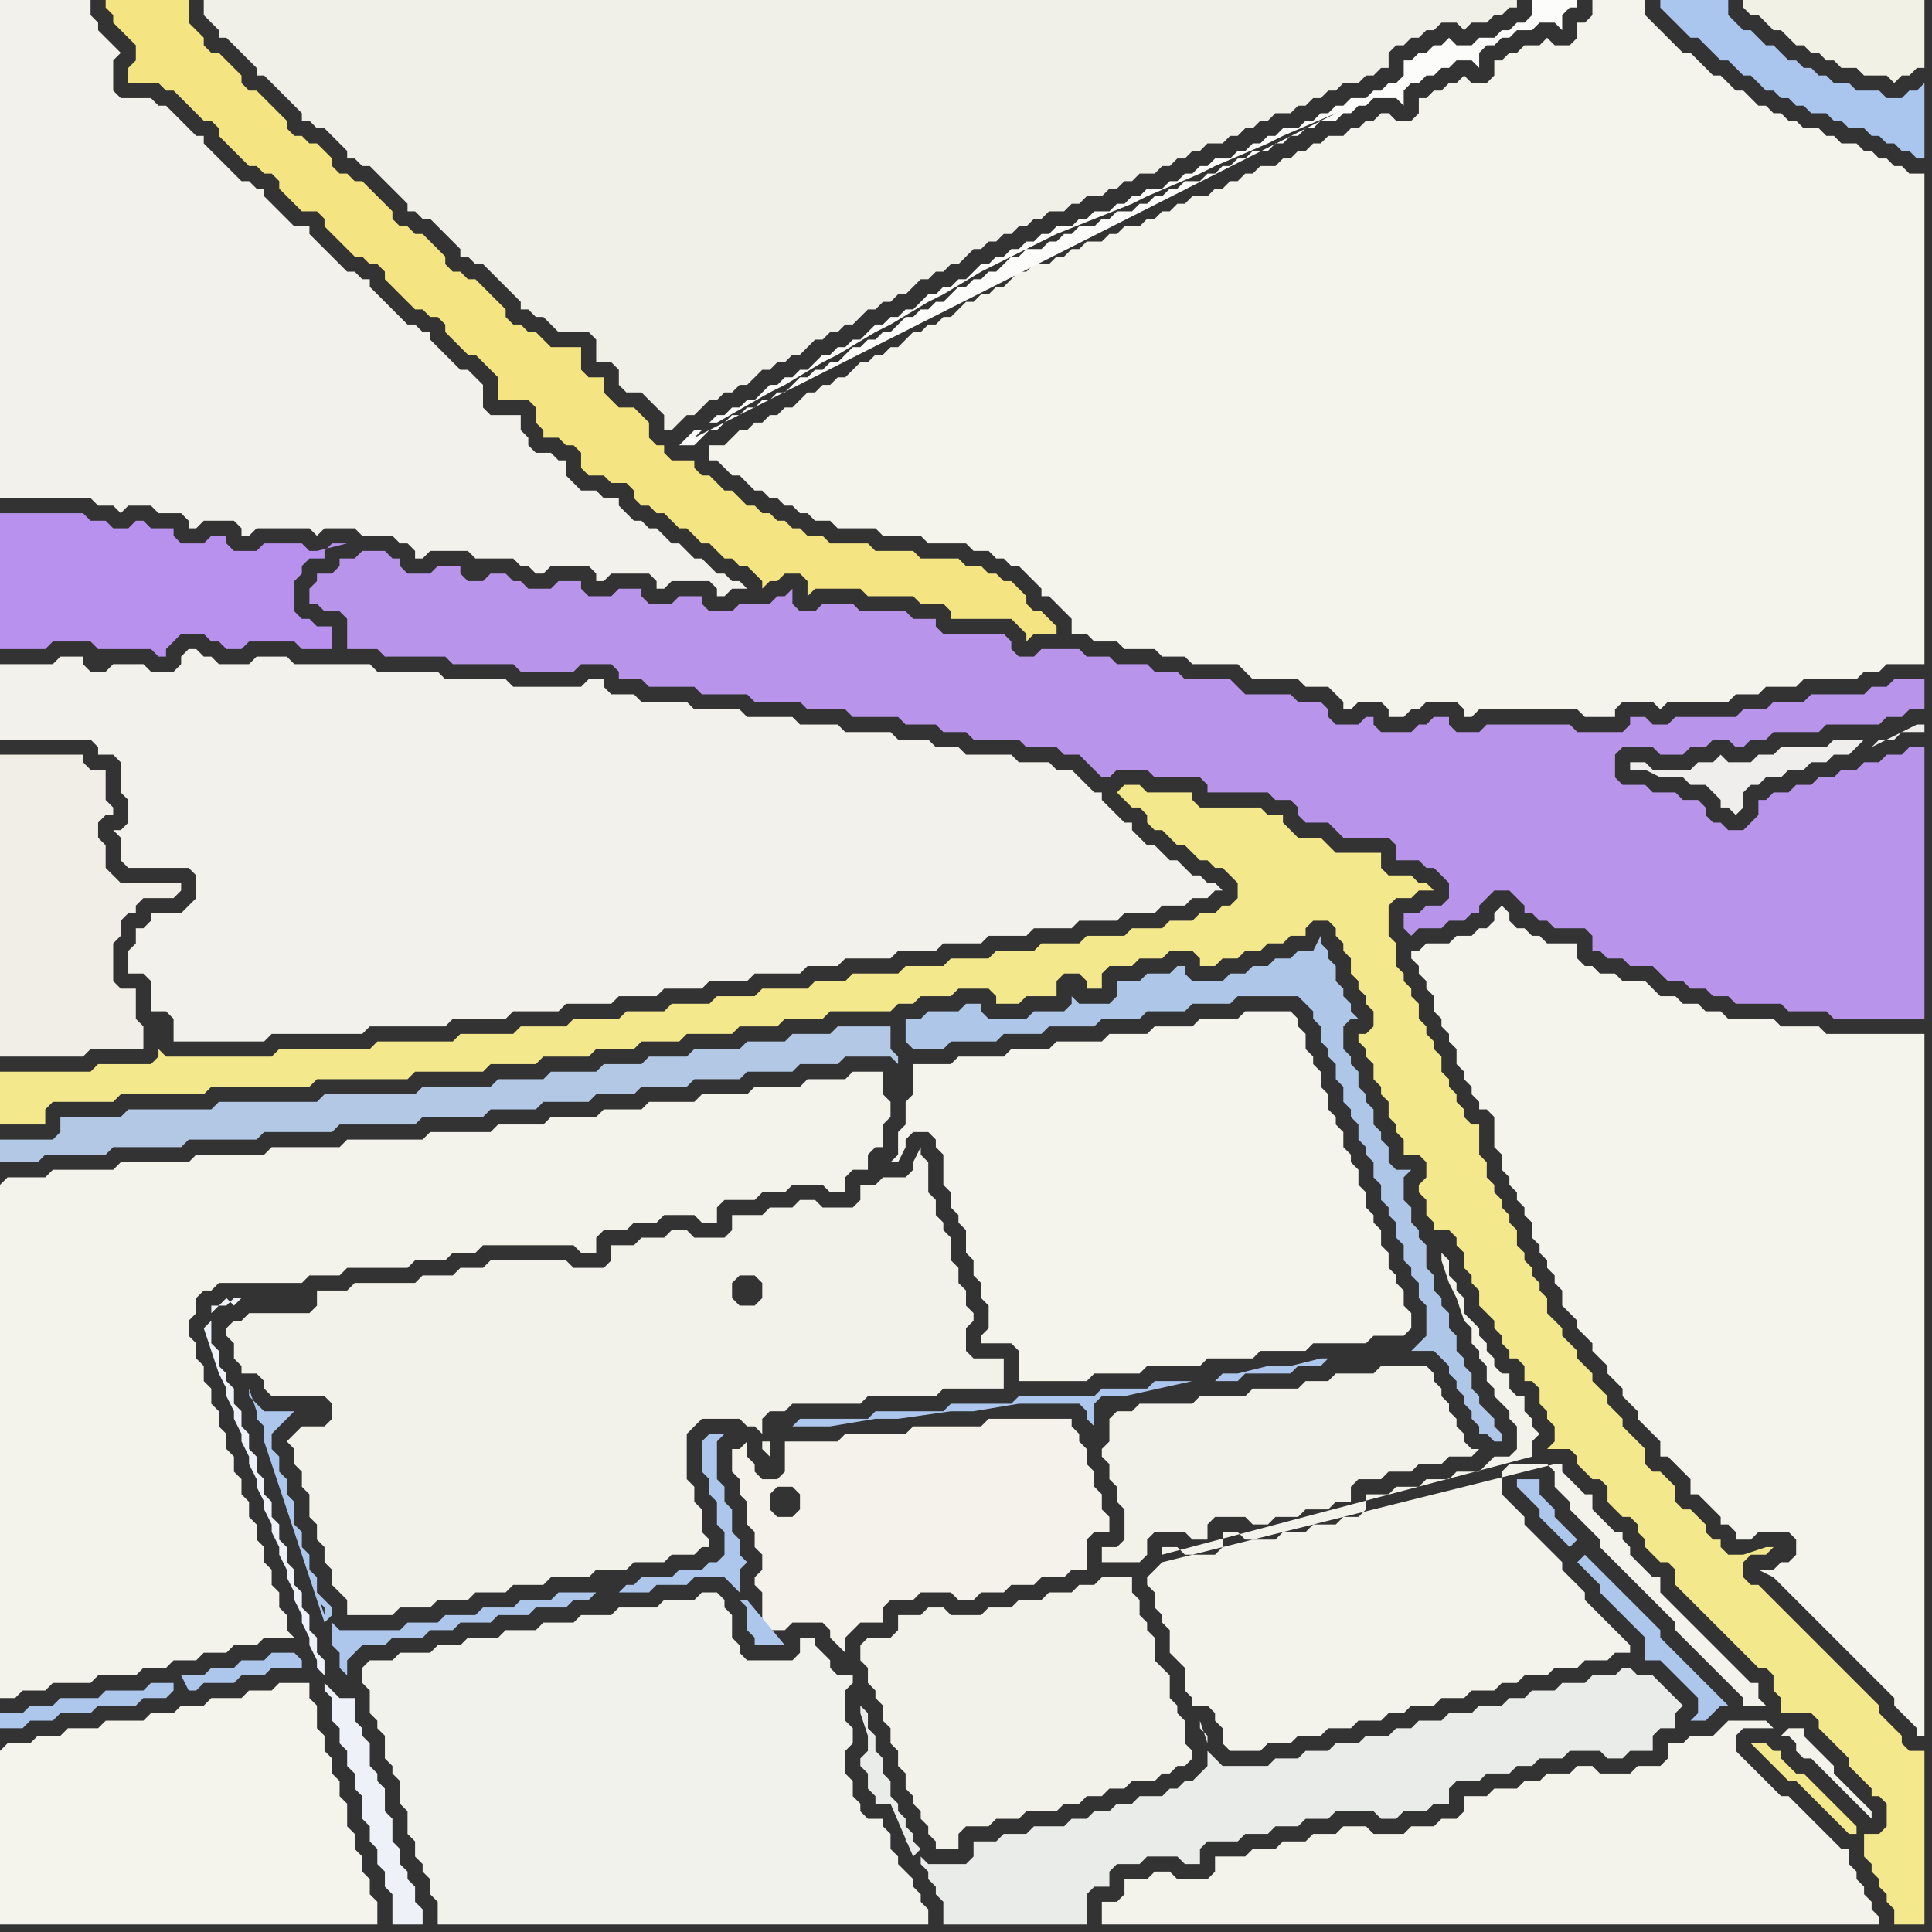 <svg width="256" height="256" xmlns="http://www.w3.org/2000/svg"><rect width="100%" height="100%" fill="#333333" stroke="none"/><script> 
var tempColor;
function hoverPath(evt){
obj = evt.target;
tempColor = obj.getAttribute("fill");
obj.setAttribute("fill","red");
//alert(tempColor);
//obj.setAttribute("stroke","red");}
function recoverPath(evt){
obj = evt.target;
obj.setAttribute("fill", tempColor);
//obj.setAttribute("stroke", tempColor);
}</script><path onmouseover="hoverPath(evt)" onmouseout="recoverPath(evt)" fill="rgb(244,243,236)" d="M  0,232l 0,23 50,0 0,-3 -1,-1 0,-2 -1,-1 0,-2 -1,-1 0,-2 -1,-1 0,-3 -1,-1 0,-2 -1,-1 0,-2 -1,-1 0,-2 -1,-1 0,-3 -1,-1 0,-2 -4,0 -1,1 -3,0 -1,1 -4,0 -1,1 -3,0 -1,1 -3,0 -1,1 -5,0 -1,1 -4,0 -1,1 -3,0 -1,1 -3,0 -1,1Z"/>
<path onmouseover="hoverPath(evt)" onmouseout="recoverPath(evt)" fill="rgb(184,149,235)" d="M  42,76l 0,1 -1,1 0,2 1,0 1,1 2,0 1,1 0,4 4,0 1,1 8,0 1,1 8,0 1,1 7,0 1,-1 4,0 1,1 0,1 3,0 1,1 6,0 1,1 6,0 1,1 6,0 1,1 5,0 1,1 6,0 1,1 4,0 1,1 3,0 1,1 6,0 1,1 4,0 1,1 2,0 1,1 1,1 1,1 1,0 1,-1 4,0 1,1 6,0 1,1 0,1 8,0 1,1 2,0 1,1 0,1 1,1 3,0 1,1 1,1 6,0 1,1 0,2 3,0 1,1 1,0 1,1 1,1 0,2 -1,1 -2,0 -1,1 -2,0 0,2 1,1 0,0 1,-1 3,0 1,-1 2,0 1,-1 1,0 0,-1 1,-1 1,-1 2,0 1,1 1,1 0,1 1,0 1,1 1,0 1,1 4,0 1,1 0,2 1,0 1,1 2,0 1,1 3,0 1,1 1,1 2,0 1,1 2,0 1,1 2,0 1,1 6,0 1,1 5,0 1,1 12,0 0,-36 -2,0 -1,1 -2,0 -1,1 -2,0 -1,1 -2,0 -1,1 -2,0 -1,1 -2,0 -1,1 -2,0 -1,1 -1,0 0,2 -1,1 -1,1 -2,0 -1,-1 -1,0 -1,-1 0,-1 -1,-1 -2,0 -1,-1 -3,0 -1,-1 -3,0 -1,-1 0,-3 1,-1 4,0 1,1 3,0 1,-1 2,0 1,-1 2,0 1,1 1,0 1,-1 2,0 1,-1 6,0 1,-1 7,0 1,-1 2,0 1,-1 2,0 0,-4 -4,0 -1,1 -2,0 -1,1 -7,0 -1,1 -4,0 -1,1 -3,0 -1,1 -8,0 -1,1 -2,0 -1,-1 -2,0 0,1 -1,1 -6,0 -1,-1 -11,0 -1,1 -3,0 -1,-1 0,-1 -2,0 -1,1 -1,0 -1,1 -4,0 -1,-1 0,-1 -1,0 -1,1 -3,0 -1,-1 0,-1 -1,-1 -3,0 -1,-1 -6,0 -1,-1 -1,-1 -6,0 -1,-1 -3,0 -1,-1 -4,0 -1,-1 -3,0 -1,-1 -5,0 -1,1 -2,0 -1,-1 0,-1 -1,-1 -8,0 -1,-1 0,-1 -3,0 -1,-1 -6,0 -1,-1 -4,0 -1,1 -2,0 -1,-1 0,-2 -1,1 -1,0 -1,1 -4,0 -1,1 -3,0 -1,-1 0,-1 -3,0 -1,1 -3,0 -1,-1 0,-1 -3,0 -1,1 -3,0 -1,-1 0,-1 -3,0 -1,1 -3,0 -1,-1 -1,0 -1,-1 -2,0 -1,1 -2,0 -1,-1 0,-1 -3,0 -1,1 -3,0 -1,-1 0,-1 -1,0 -1,-1 -3,0 -1,1 -2,0 0,1 -1,1Z"/>
<path onmouseover="hoverPath(evt)" onmouseout="recoverPath(evt)" fill="rgb(244,243,236)" d="M  96,59l -2,0 0,2 1,0 1,1 1,1 1,0 1,1 1,1 1,0 1,1 1,0 1,1 1,0 1,1 1,0 1,1 2,0 1,1 5,0 1,1 5,0 1,1 5,0 1,1 2,0 1,1 1,0 1,1 1,0 1,1 1,1 1,1 0,1 1,0 1,1 1,1 1,1 0,2 2,0 1,1 3,0 1,1 4,0 1,1 3,0 1,1 6,0 1,1 1,1 6,0 1,1 3,0 1,1 1,1 0,1 1,0 1,-1 3,0 1,1 0,1 2,0 1,-1 1,0 1,-1 4,0 1,1 0,1 1,0 1,-1 13,0 1,1 4,0 0,-1 1,-1 4,0 1,1 1,-1 8,0 1,-1 3,0 1,-1 4,0 1,-1 7,0 1,-1 2,0 1,-1 5,0 0,-65 -2,0 -1,-1 -1,0 -1,-1 -1,0 -1,-1 -1,0 -1,-1 -2,0 -1,-1 -1,0 -1,-1 -2,0 -1,-1 -1,0 -1,-1 -1,0 -1,-1 -1,0 -1,-1 -1,-1 -1,0 -1,-1 -1,-1 -1,0 -1,-1 -1,-1 -1,-1 -1,0 -1,-1 -1,-1 -3,-3 0,-2 -7,0 0,2 -1,1 -1,0 0,2 -1,1 -2,0 -1,-1 -1,1 -2,0 -1,1 -1,0 -1,1 -1,0 0,2 -1,1 -2,0 -1,-1 -1,1 -1,0 -1,1 -1,0 -1,1 -1,0 0,2 -1,1 -2,0 -1,-1 -1,0 -1,1 -1,0 -1,1 -1,0 -1,1 -2,0 -1,1 -1,0 -1,1 -1,0 -1,1 -1,0 -1,1 -2,0 -1,1 -1,0 -1,1 -1,0 -1,1 -1,0 -1,1 -2,0 -1,1 -1,0 -1,1 -1,0 -1,1 -1,0 -1,1 -2,0 -1,1 -1,0 -1,1 -2,0 -1,1 -1,0 -1,1 -1,0 -1,1 -2,0 -1,1 -1,0 -1,1 -1,1 -1,0 -1,1 -1,0 -1,1 -1,0 -1,1 -1,1 -1,0 -1,1 -1,0 -1,1 -1,0 -1,1 -1,1 -1,0 -1,1 -1,0 -1,1 -1,0 -1,1 -1,1 -1,0 -1,1 -1,0 -1,1 -1,0 -1,1 -1,1 -1,0 -1,1 -1,0 -1,1 -1,0 -1,1 -1,0 -1,1 -1,1Z"/>
<path onmouseover="hoverPath(evt)" onmouseout="recoverPath(evt)" fill="rgb(244,242,234)" d="M  105,191l -1,0 0,4 -1,1 -2,0 -1,-1 0,-1 -1,-1 0,-2 -1,1 -1,0 0,3 1,1 0,2 1,1 0,3 1,1 0,2 1,1 0,2 -1,1 0,1 1,1 0,4 1,1 2,0 1,-1 4,0 1,1 0,1 1,1 1,1 0,-2 2,-2 3,0 0,-2 1,-1 3,0 1,-1 4,0 1,1 2,0 1,-1 3,0 1,-1 3,0 1,-1 3,0 1,-1 2,0 0,-4 1,-1 2,0 0,-2 -1,-1 0,-2 -1,-1 0,-2 -1,-1 0,-2 -1,-1 0,-1 -1,-1 0,-1 -11,0 -1,1 -9,0 -1,1 -8,0 -1,1 -6,0 -2,6 2,0 1,1 0,2 -1,1 -2,0 -1,-1 0,-2 1,-1 2,-6Z"/>
<path onmouseover="hoverPath(evt)" onmouseout="recoverPath(evt)" fill="rgb(242,241,234)" d="M  147,188l 0,3 -1,1 0,1 1,1 0,2 1,1 0,2 1,1 0,4 -1,1 -2,0 0,2 5,0 1,-1 0,-2 1,-1 4,0 1,1 2,0 0,-2 1,-1 4,0 1,1 2,0 1,-1 3,0 1,-1 3,0 1,-1 2,0 0,-2 1,-1 3,0 1,-1 3,0 1,-1 3,0 1,-1 3,0 1,-1 -1,0 -1,-1 0,-1 -1,-1 0,-1 -1,-1 0,-1 -1,-1 0,-1 -1,-1 0,-1 -1,-1 -6,0 -1,1 -5,0 -1,1 -3,0 -1,1 -6,0 -1,1 -6,0 -1,1 -7,0 -1,1 -2,0 -1,1Z"/>
<path onmouseover="hoverPath(evt)" onmouseout="recoverPath(evt)" fill="rgb(244,243,236)" d="M  199,153l 0,2 1,1 0,1 1,1 0,1 1,1 0,1 1,1 0,2 1,1 0,1 1,1 0,1 1,1 0,1 1,1 0,2 1,1 1,1 0,1 1,1 1,1 0,1 1,1 1,1 0,1 1,1 1,1 0,1 1,1 1,1 0,1 1,1 1,1 1,1 0,2 1,0 1,1 1,1 1,1 0,2 1,0 1,1 1,1 1,1 0,1 1,0 1,1 0,1 2,0 1,-1 4,0 1,1 0,2 -1,1 -1,0 -1,1 -2,0 2,1 0,0 1,1 1,1 1,1 1,1 1,1 1,1 1,1 1,1 1,1 1,1 1,1 1,1 1,1 1,1 1,1 1,1 0,1 1,1 1,1 1,1 0,1 1,0 0,-93 -13,0 -1,-1 -5,0 -1,-1 -6,0 -1,-1 -2,0 -1,-1 -2,0 -1,-1 -2,0 -1,-1 -1,-1 -3,0 -1,-1 -2,0 -1,-1 -1,0 -1,-1 0,-2 -4,0 -1,-1 -1,0 -1,-1 -1,0 -1,-1 0,-1 -1,-1 -1,1 0,1 -1,1 -1,0 -1,1 -2,0 -1,1 -3,0 -1,1 -1,0 0,1 1,1 0,1 1,1 0,1 1,1 0,2 1,1 0,1 1,1 0,1 1,1 0,2 1,1 0,1 1,1 0,1 1,1 0,1 1,0 1,1 0,4 1,1Z"/>
<path onmouseover="hoverPath(evt)" onmouseout="recoverPath(evt)" fill="rgb(244,232,141)" d="M  0,145l 0,4 6,0 0,-2 1,-1 8,0 1,-1 11,0 1,-1 13,0 1,-1 12,0 1,-1 9,0 1,-1 6,0 1,-1 6,0 1,-1 5,0 1,-1 5,0 1,-1 6,0 1,-1 5,0 1,-1 5,0 1,-1 8,0 1,-1 2,0 1,-1 4,0 1,-1 4,0 1,1 0,1 3,0 1,-1 4,0 0,-2 1,-1 2,0 1,1 0,1 2,0 0,-2 1,-1 3,0 1,-1 3,0 1,-1 3,0 1,1 0,1 2,0 1,-1 2,0 1,-1 2,0 1,-1 2,0 1,-1 2,0 0,-1 1,-1 2,0 1,1 0,1 1,1 0,1 1,1 0,2 1,1 0,1 1,1 0,1 1,1 0,2 -1,1 -1,0 0,1 1,1 0,1 1,1 0,2 1,1 0,1 1,1 0,2 1,1 0,1 1,1 0,2 2,0 1,1 0,2 -1,1 0,1 1,1 0,2 1,1 0,1 2,0 1,1 0,1 1,1 0,2 1,1 0,1 1,1 0,2 1,1 1,1 0,1 1,1 0,1 1,1 0,1 1,0 1,1 0,2 1,0 1,1 0,2 1,1 0,1 1,1 0,2 -1,1 3,0 1,1 0,1 1,1 1,1 1,0 1,1 0,2 1,1 1,1 1,0 1,1 0,1 1,1 0,1 1,1 1,1 1,0 1,1 0,2 1,1 1,1 1,1 1,1 1,1 1,1 1,1 1,1 1,1 1,1 1,1 1,0 1,1 0,2 1,1 0,2 4,0 1,1 0,1 1,1 1,1 1,1 1,1 0,1 1,1 1,1 1,1 0,1 1,0 1,1 0,3 -1,1 -2,0 0,3 1,1 0,1 1,1 0,1 1,1 0,1 1,1 0,2 4,0 0,-23 -2,0 -1,-1 0,-1 -1,-1 -1,-1 -1,-1 0,-1 -1,-1 -1,-1 -1,-1 -1,-1 -1,-1 -1,-1 -1,-1 -1,-1 -1,-1 -1,-1 -1,-1 -1,-1 -1,-1 -1,-1 -1,-1 -1,-1 -1,0 -1,-1 0,-2 1,-1 2,0 1,-1 -1,0 -3,1 -2,0 -1,-1 0,-1 -1,0 -1,-1 0,-1 -1,-1 -1,-1 -1,0 -1,-1 0,-2 -1,-1 -1,-1 -1,0 -1,-1 0,-2 -1,-1 -1,-1 -1,-1 0,-1 -1,-1 -1,-1 0,-1 -1,-1 -1,-1 0,-1 -1,-1 -1,-1 0,-1 -1,-1 -1,-1 0,-1 -1,-1 -1,-1 0,-2 -1,-1 0,-1 -1,-1 0,-1 -1,-1 0,-1 -1,-1 0,-2 -1,-1 0,-1 -1,-1 0,-1 -1,-1 0,-1 -1,-1 0,-2 -1,-1 0,-4 -1,0 -1,-1 0,-1 -1,-1 0,-1 -1,-1 0,-1 -1,-1 0,-2 -1,-1 0,-1 -1,-1 0,-1 -1,-1 0,-2 -1,-1 0,-1 -1,-1 0,-1 -1,-1 0,-3 -1,-1 0,-4 1,-1 2,0 1,-1 2,0 -1,-1 -1,0 -1,-1 -3,0 -1,-1 0,-2 -6,0 -1,-1 -1,-1 -3,0 -1,-1 -1,-1 0,-1 -2,0 -1,-1 -8,0 -1,-1 0,-1 -6,0 -1,-1 -2,0 -1,1 0,0 1,1 0,0 1,1 1,0 1,1 0,1 1,1 1,0 1,1 1,1 1,0 1,1 1,1 1,0 1,1 1,0 1,1 1,1 0,2 -1,1 -1,0 -1,1 -2,0 -1,1 -3,0 -1,1 -4,0 -1,1 -5,0 -1,1 -5,0 -1,1 -5,0 -1,1 -5,0 -1,1 -5,0 -1,1 -6,0 -1,1 -4,0 -1,1 -6,0 -1,1 -5,0 -1,1 -5,0 -1,1 -5,0 -1,1 -6,0 -1,1 -6,0 -1,1 -7,0 -1,1 -10,0 -1,1 -12,0 -1,1 -14,0 -1,-1 0,1 -1,1 -7,0 -1,1 -12,0 0,3 246,98 0,-1 -1,-1 -1,-1 -1,-1 -1,-1 -1,-1 -1,-1 -1,-1 -1,0 -1,-1 -1,-1 0,-1 -1,0 -1,-1 -2,0 1,1 0,0 1,1 1,1 1,1 1,1 1,0 1,1 1,1 1,1 1,1 1,1 1,1 1,1 1,0 -246,-98Z"/>
<path onmouseover="hoverPath(evt)" onmouseout="recoverPath(evt)" fill="rgb(243,242,235)" d="M  0,157l 0,68 2,0 1,-1 3,0 1,-1 5,0 1,-1 5,0 1,-1 3,0 1,-1 3,0 1,-1 3,0 1,-1 3,0 1,-1 4,0 -1,-1 0,-2 -1,-1 0,-2 -1,-1 0,-2 -1,-1 0,-2 -1,-1 0,-2 -1,-1 0,-2 -1,-1 0,-2 -1,-1 0,-2 -1,-1 0,-2 -1,-1 0,-2 -1,-1 0,-2 -1,-1 0,-2 -1,-1 0,-2 -1,-1 0,-2 1,-1 0,-2 1,-1 1,0 1,-1 11,0 1,-1 4,0 1,-1 8,0 1,-1 4,0 1,-1 3,0 1,-1 12,0 1,1 2,0 0,-2 1,-1 3,0 1,-1 3,0 1,-1 4,0 1,1 2,0 0,-2 1,-1 4,0 1,-1 3,0 1,-1 4,0 1,1 2,0 0,-2 1,-1 2,0 0,-2 1,-1 1,0 0,-3 1,-1 0,-2 -1,-1 0,-3 -4,0 -1,1 -5,0 -1,1 -6,0 -1,1 -6,0 -1,1 -6,0 -1,1 -5,0 -1,1 -6,0 -1,1 -6,0 -1,1 -8,0 -1,1 -10,0 -1,1 -9,0 -1,1 -9,0 -1,1 -9,0 -1,1 -8,0 -1,1 -5,0 -1,1Z"/>
<path onmouseover="hoverPath(evt)" onmouseout="recoverPath(evt)" fill="rgb(242,242,236)" d="M  48,221l 0,2 1,1 0,3 1,1 0,1 1,1 0,3 1,1 0,1 1,1 0,3 1,1 0,3 1,1 0,2 1,1 0,1 1,1 0,2 1,1 0,3 65,0 0,-2 -1,-1 0,-1 -1,-1 0,-1 -1,-1 -1,-1 0,-1 -1,-1 0,-2 -1,-1 0,-1 -2,0 -1,-1 0,-1 -1,-1 0,-2 -1,-1 0,-3 1,-1 0,-2 -1,-1 0,-4 1,-1 0,-1 -2,0 -1,-1 0,-1 -1,-1 -1,-1 0,-1 -2,0 0,2 -1,1 -6,0 -1,-1 0,-1 -1,-1 0,-3 -1,-1 0,-1 -1,-1 -2,0 -1,1 -4,0 -1,1 -5,0 -1,1 -4,0 -1,1 -4,0 -1,1 -4,0 -1,1 -4,0 -1,1 -3,0 -1,1 -4,0 -1,1 -3,0 -1,1Z"/>
<path onmouseover="hoverPath(evt)" onmouseout="recoverPath(evt)" fill="rgb(174,199,232)" d="M  120,137l 0,1 1,1 4,0 1,-1 6,0 1,-1 5,0 1,-1 6,0 1,-1 5,0 1,-1 5,0 1,-1 5,0 1,-1 8,0 1,1 1,1 0,1 1,1 0,2 1,1 0,1 1,1 0,2 1,1 0,2 1,1 0,1 1,1 0,2 1,1 0,1 1,1 0,2 1,1 0,2 1,1 0,1 1,1 0,2 1,1 0,2 1,1 0,1 1,1 0,2 1,1 0,4 -1,1 -1,1 3,0 1,1 1,1 0,1 1,1 0,1 1,1 0,1 1,1 0,1 1,1 0,1 1,0 1,1 1,0 0,-1 -1,-1 0,-1 -1,-1 -1,-1 0,-1 -1,-1 0,-2 -1,-1 0,-1 -1,-1 0,-2 -1,-1 0,-2 -1,-1 0,-1 -1,-1 0,-2 -1,-1 0,-3 -1,-1 0,-1 -1,-1 0,-2 -1,-1 0,-3 1,-1 -2,0 -1,-1 0,-2 -1,-1 0,-1 -1,-1 0,-2 -1,-1 0,-1 -1,-1 0,-2 -1,-1 0,-1 -1,-1 0,-3 1,-1 1,0 -1,-1 0,-1 -1,-1 0,-1 -1,-1 0,-2 -1,-1 0,-1 -1,-1 0,-1 -1,2 -2,0 -1,1 -2,0 -1,1 -2,0 -1,1 -2,0 -1,1 -4,0 -1,-1 0,-1 -1,0 -1,1 -3,0 -1,1 -3,0 0,2 -1,1 -4,0 -1,-1 0,1 -1,1 -4,0 -1,1 -5,0 -1,-1 0,-1 -2,0 -1,1 -4,0 -1,1 -2,0Z"/>
<path onmouseover="hoverPath(evt)" onmouseout="recoverPath(evt)" fill="rgb(243,242,235)" d="M  154,207l 0,0 -1,1 -1,1 0,1 1,1 0,2 1,1 0,1 1,1 0,3 1,1 1,1 0,3 1,1 0,1 2,0 1,1 0,1 1,1 0,2 1,1 4,0 1,-1 3,0 1,-1 3,0 1,-1 3,0 1,-1 3,0 1,-1 2,0 1,-1 3,0 1,-1 3,0 1,-1 3,0 1,-1 2,0 1,-1 3,0 1,-1 3,0 1,-1 3,0 1,-1 2,0 0,-1 -1,-1 0,0 -1,-1 -1,-1 -1,-1 -1,-1 -1,-1 0,-1 -1,-1 -1,-1 -1,-1 0,-1 -1,-1 -3,-3 -1,-1 0,-1 -1,-1 -1,-1 -1,-1 0,-3 1,-1 5,0 1,1 0,2 1,1 1,1 0,1 1,1 1,1 1,1 1,1 0,1 1,1 1,1 1,1 1,1 1,1 1,1 1,1 1,1 1,1 1,1 0,1 1,1 1,1 1,1 1,1 1,1 1,1 1,1 1,1 1,1 0,1 3,0 -1,-1 0,-2 -1,0 -1,-1 -1,-1 -1,-1 -1,-1 -1,-1 -1,-1 -1,-1 -1,-1 -1,-1 -1,-1 -1,-1 -1,-1 0,-2 -1,0 -1,-1 -1,-1 -1,-1 0,-1 -1,-1 0,-1 -1,0 -1,-1 -1,-1 -1,-1 0,-2 -1,0 -1,-1 -1,-1 -1,-1 0,-1 -1,0 -52,13 49,-14 0,-2 1,-1 -1,-1 0,-1 -1,-1 0,-2 -1,0 -1,-1 0,-2 -1,0 -1,-1 0,-1 -1,-1 0,-1 -1,-1 0,-1 -1,-1 -1,-1 0,-2 -1,-1 0,-1 -1,-1 0,-2 -1,-1 0,1 1,3 1,2 1,3 1,1 0,2 1,1 0,1 1,1 0,2 1,1 0,1 1,1 1,1 0,1 1,1 0,3 -1,1 -2,0 -1,1 -1,1 -3,0 -1,1 -3,0 -1,1 -3,0 -1,1 -3,0 0,2 -1,1 -2,0 -1,1 -3,0 -1,1 -3,0 -1,1 -4,0 -1,-1 -2,0 0,2 -1,1 -4,0 -1,-1 -2,0 0,1 49,-13 -49,14Z"/>
<path onmouseover="hoverPath(evt)" onmouseout="recoverPath(evt)" fill="rgb(171,198,238)" d="M  221,0l -1,0 0,1 1,1 0,0 1,1 1,1 1,1 1,0 1,1 1,1 1,1 1,0 1,1 1,1 1,0 1,1 1,1 1,0 1,1 1,0 1,1 1,0 1,1 2,0 1,1 1,0 1,1 2,0 1,1 1,0 1,1 1,0 1,1 1,0 1,1 1,0 0,-10 -1,1 -1,0 -1,1 -2,0 -1,-1 -3,0 -1,-1 -2,0 -1,-1 -1,0 -1,-1 -1,0 -1,-1 -1,0 -1,-1 -1,-1 -1,0 -1,-1 -1,-1 -1,0 -1,-1 -1,-1 0,-2Z"/>
<path onmouseover="hoverPath(evt)" onmouseout="recoverPath(evt)" fill="rgb(242,241,230)" d="M  236,0l -5,0 0,1 1,1 1,0 1,1 1,1 1,0 1,1 1,1 1,0 1,1 1,0 1,1 1,0 1,1 2,0 1,1 3,0 1,1 1,-1 1,0 1,-1 1,0 0,-9Z"/>
<path onmouseover="hoverPath(evt)" onmouseout="recoverPath(evt)" fill="rgb(184,144,237)" d="M  0,70l 0,16 6,0 1,-1 5,0 1,1 7,0 1,1 1,0 0,-1 1,-1 1,-1 3,0 1,1 1,0 1,1 2,0 1,-1 6,0 1,1 4,0 0,-3 -2,0 -1,-1 -1,0 -1,-1 0,-4 1,-1 0,-1 1,-1 2,0 0,-1 1,-1 2,0 -4,1 -1,0 -1,-1 -5,0 -1,1 -3,0 -1,-1 0,-1 -2,0 -1,1 -3,0 -1,-1 0,-1 -3,0 -1,-1 -1,0 -1,1 -2,0 -1,-1 -2,0 -1,-1 -11,0Z"/>
<path onmouseover="hoverPath(evt)" onmouseout="recoverPath(evt)" fill="rgb(243,241,235)" d="M  22,121l -2,0 0,1 -1,1 -1,0 0,2 -1,1 0,3 2,0 1,1 0,4 2,0 1,1 0,3 12,0 1,-1 12,0 1,-1 10,0 1,-1 7,0 1,-1 6,0 1,-1 6,0 1,-1 5,0 1,-1 5,0 1,-1 5,0 1,-1 6,0 1,-1 4,0 1,-1 6,0 1,-1 5,0 1,-1 5,0 1,-1 5,0 1,-1 5,0 1,-1 5,0 1,-1 4,0 1,-1 3,0 1,-1 2,0 1,-1 1,0 -1,-1 -1,0 -1,-1 -1,0 -1,-1 -1,-1 -1,0 -1,-1 -1,-1 -1,0 -1,-1 -1,-1 0,-1 -1,0 -1,-1 -1,-1 -1,-1 0,-1 -1,0 -1,-1 -1,-1 -1,-1 -2,0 -1,-1 -4,0 -1,-1 -6,0 -1,-1 -3,0 -1,-1 -4,0 -1,-1 -6,0 -1,-1 -5,0 -1,-1 -6,0 -1,-1 -6,0 -1,-1 -6,0 -1,-1 -3,0 -1,-1 0,-1 -2,0 -1,1 -9,0 -1,-1 -8,0 -1,-1 -8,0 -1,-1 -10,0 -1,-1 -4,0 -1,1 -4,0 -1,-1 -1,0 -1,-1 -1,0 -1,1 0,1 -1,1 -3,0 -1,-1 -4,0 -1,1 -2,0 -1,-1 0,-1 -3,0 -1,1 -7,0 0,10 12,0 1,1 0,1 2,0 1,1 0,4 1,1 0,3 -1,1 -1,0 1,1 0,3 1,1 8,0 1,1 0,3 -1,1 -1,1Z"/>
<path onmouseover="hoverPath(evt)" onmouseout="recoverPath(evt)" fill="rgb(252,252,251)" d="M  92,58l 0,0 1,-1 -1,0 -1,1 -1,1 2,0 2,-2 1,0 1,-1 0,0 1,-1 1,0 1,-1 1,0 1,-1 1,0 1,-1 1,0 1,-1 1,-1 1,0 1,-1 1,0 1,-1 1,0 1,-1 1,-1 1,0 1,-1 1,0 1,-1 1,0 1,-1 1,-1 1,0 1,-1 1,0 1,-1 1,0 1,-1 1,-1 1,0 1,-1 1,0 1,-1 1,0 1,-1 1,-1 1,0 1,-1 2,0 1,-1 1,0 1,-1 1,0 1,-1 2,0 1,-1 1,0 1,-1 2,0 1,-1 1,0 1,-1 1,0 1,-1 1,0 1,-1 2,0 1,-1 1,0 1,-1 1,0 1,-1 1,0 1,-1 2,0 1,-1 1,0 1,-1 1,0 1,-1 1,0 1,-1 2,0 1,-1 1,0 1,-1 1,0 1,-1 3,0 1,1 0,-2 1,-1 1,0 1,-1 1,0 1,-1 1,0 1,-1 2,0 1,1 0,-2 1,-1 1,0 1,-1 1,0 1,-1 2,0 1,-1 2,0 1,1 0,-2 1,-1 1,0 0,-1 -6,0 0,2 -1,1 -1,0 -1,1 -1,0 -1,1 -2,0 -1,1 -2,0 -1,-1 -1,1 -1,0 -1,1 -1,0 -1,1 -1,0 0,2 -1,1 -1,0 -1,1 -1,0 -1,1 -2,0 -1,1 -1,0 -1,1 -1,0 -1,1 -1,0 -1,1 -2,0 -1,1 -1,0 -1,1 -1,0 -1,1 -1,0 -1,1 -2,0 -1,1 -1,0 -1,1 -1,0 -1,1 -1,0 -1,1 -2,0 -1,1 -1,0 -1,1 -1,0 -1,1 -2,0 -1,1 -1,0 -1,1 -2,0 -1,1 -1,0 -1,1 -1,0 -1,1 -1,0 -1,1 -1,0 -1,1 -1,0 -1,1 -1,1 -1,0 -1,1 -1,0 -1,1 -1,0 -1,1 -1,1 -1,0 -1,1 -1,0 -1,1 -1,0 -1,1 -1,1 -1,0 -1,1 -1,0 -1,1 -1,0 -1,1 -1,1 -1,0 -1,1 -1,0 -1,1 -1,0 -1,1 -1,1 -1,0 -1,1 -1,0 -1,1 -1,0 -1,1 1,0 7,-4 2,-1 5,-3 2,-1 5,-3 2,-1 5,-3 2,-1 5,-3 2,-1 6,-3 2,-1 5,-2 5,-2 2,-1 7,-3 2,-1 7,-3 2,-1 7,-3 2,-1 -87,44Z"/>
<path onmouseover="hoverPath(evt)" onmouseout="recoverPath(evt)" fill="rgb(241,240,232)" d="M  96,52l 1,0 1,-1 1,0 1,-1 1,-1 1,0 1,-1 1,0 1,-1 1,0 1,-1 1,-1 1,0 1,-1 1,0 1,-1 1,0 1,-1 1,-1 1,0 1,-1 1,0 1,-1 1,0 1,-1 1,-1 1,0 1,-1 1,0 1,-1 1,0 1,-1 1,-1 1,0 1,-1 1,0 1,-1 1,0 1,-1 1,0 1,-1 1,0 1,-1 2,0 1,-1 1,0 1,-1 2,0 1,-1 1,0 1,-1 1,0 1,-1 2,0 1,-1 1,0 1,-1 1,0 1,-1 1,0 1,-1 2,0 1,-1 1,0 1,-1 1,0 1,-1 1,0 1,-1 2,0 1,-1 1,0 1,-1 1,0 1,-1 1,0 1,-1 2,0 1,-1 1,0 1,-1 1,0 0,-2 1,-1 1,0 1,-1 1,0 1,-1 1,0 1,-1 2,0 1,1 1,-1 2,0 1,-1 1,0 1,-1 1,0 0,-1 -174,0 0,2 1,1 0,0 1,1 0,1 1,0 1,1 1,1 1,1 1,1 0,1 1,0 1,1 1,1 1,1 1,1 1,1 0,1 1,0 1,1 1,0 1,1 1,1 1,1 0,1 1,0 1,1 1,0 1,1 1,1 1,1 1,1 1,1 0,1 1,0 1,1 1,0 1,1 1,1 1,1 1,1 0,1 1,0 1,1 1,0 1,1 1,1 1,1 1,1 1,1 0,1 1,0 1,1 1,0 1,1 1,1 4,0 1,1 0,3 2,0 1,1 0,2 1,1 2,0 1,1 1,1 1,1 0,2 1,0 1,-1 0,0 1,-1 1,0 1,-1 1,-1 1,0 1,-1Z"/>
<path onmouseover="hoverPath(evt)" onmouseout="recoverPath(evt)" fill="rgb(244,243,236)" d="M  122,141l -1,0 0,4 -1,1 0,3 -1,1 0,3 -1,1 1,0 1,-2 0,-1 1,-1 2,0 1,1 0,1 1,1 0,4 1,1 0,2 1,1 0,1 1,1 0,3 1,1 0,2 1,1 0,2 1,1 0,3 -1,1 0,1 4,0 1,1 0,4 9,0 1,-1 6,0 1,-1 7,0 1,-1 6,0 1,-1 6,0 1,-1 7,0 1,-1 4,0 1,-1 0,-2 -1,-1 0,-2 -1,-1 0,-1 -1,-1 0,-2 -1,-1 0,-2 -1,-1 0,-1 -1,-1 0,-2 -1,-1 0,-2 -1,-1 0,-1 -1,-1 0,-2 -1,-1 0,-1 -1,-1 0,-2 -1,-1 0,-2 -1,-1 0,-1 -1,-1 0,-2 -1,-1 0,-1 -1,-1 -6,0 -1,1 -5,0 -1,1 -5,0 -1,1 -5,0 -1,1 -6,0 -1,1 -5,0 -1,1 -6,0 -1,1Z"/>
<path onmouseover="hoverPath(evt)" onmouseout="recoverPath(evt)" fill="rgb(244,243,235)" d="M  146,254l 0,1 103,0 0,-1 -1,-1 0,-1 -1,-1 0,-1 -1,-1 0,-1 -1,-1 0,-2 -1,0 -1,-1 -1,-1 -1,-1 -1,-1 -1,-1 -1,-1 -1,-1 -1,0 -1,-1 -1,-1 -1,-1 -1,-1 -1,-1 -1,-1 0,-2 1,-1 4,0 -1,-1 -5,0 -1,1 0,0 -1,1 -3,0 -1,1 -2,0 0,2 -1,1 -3,0 -1,1 -4,0 -1,-1 -2,0 -1,1 -3,0 -1,1 -2,0 -1,1 -3,0 -1,1 -3,0 0,2 -1,1 -2,0 -1,1 -3,0 -1,1 -4,0 -1,-1 -3,0 -1,1 -3,0 -1,1 -3,0 -1,1 -3,0 -1,1 -4,0 0,2 -1,1 -4,0 -1,-1 -2,0 -1,1 -3,0 0,2 -1,1 -2,0 0,2 90,-24 1,0 1,1 0,1 1,1 1,0 1,1 1,1 1,1 1,1 1,1 1,1 1,1 1,1 0,-1 -2,-2 -1,-1 -1,-1 -1,-1 0,-1 -1,-1 0,0 -1,-1 -1,-1 -1,-1 0,-1 -2,0 -1,1 -90,24Z"/>
<path onmouseover="hoverPath(evt)" onmouseout="recoverPath(evt)" fill="rgb(239,238,236)" d="M  247,98l -4,0 -1,1 -6,0 -1,1 -2,0 -1,1 -3,0 -1,-1 -1,1 -2,0 -1,1 -5,0 -1,-1 -2,0 0,1 2,0 2,1 3,0 1,1 2,0 1,1 1,1 0,1 1,0 1,1 1,-1 0,-2 1,-1 1,0 1,-1 2,0 1,-1 2,0 1,-1 2,0 1,-1 2,0 1,-1 1,-1 1,1 1,-1 2,0 1,-1 3,0 0,-1 -1,0 -6,3 -1,-1Z"/>
<path onmouseover="hoverPath(evt)" onmouseout="recoverPath(evt)" fill="rgb(243,241,235)" d="M  0,19l 0,47 12,0 1,1 2,0 1,1 1,-1 3,0 1,1 3,0 1,1 0,1 1,0 1,-1 4,0 1,1 0,1 1,0 1,-1 7,0 1,1 1,-1 4,0 1,1 4,0 1,1 1,0 1,1 0,1 1,0 1,-1 5,0 1,1 5,0 1,1 1,0 1,1 1,0 1,-1 5,0 1,1 0,1 1,0 1,-1 5,0 1,1 0,1 1,0 1,-1 5,0 1,1 0,1 1,0 1,-1 2,0 -1,-1 -1,0 -1,-1 -1,0 -1,-1 -1,-1 -1,0 -1,-1 -1,-1 -1,0 -1,-1 -1,-1 -1,0 -1,-1 -1,0 -1,-1 -1,-1 0,-1 -2,0 -1,-1 -2,0 -1,-1 -1,-1 0,-2 -1,0 -1,-1 -2,0 -1,-1 0,-1 -1,-1 0,-2 -4,0 -1,-1 0,-3 -1,-1 -1,-1 -1,0 -1,-1 -1,-1 -1,-1 -1,-1 0,-1 -1,0 -1,-1 -1,0 -1,-1 -1,-1 -1,-1 -1,-1 -1,-1 0,-1 -1,0 -1,-1 -1,0 -1,-1 -1,-1 -1,-1 -1,-1 -1,-1 0,-1 -2,0 -1,-1 -1,-1 -1,-1 -1,-1 0,-1 -1,0 -1,-1 -1,0 -1,-1 -1,-1 -1,-1 -1,-1 -1,-1 0,-1 -1,0 -1,-1 -1,-1 -1,-1 -1,-1 -1,0 -1,-1 -4,0 -1,-1 0,-4 1,-1 -1,-1 0,0 -1,-1 -1,-1 0,-1 -1,-1 0,-2 -12,0Z"/>
<path onmouseover="hoverPath(evt)" onmouseout="recoverPath(evt)" fill="rgb(178,200,228)" d="M  1,151l -1,0 0,3 5,0 1,-1 8,0 1,-1 9,0 1,-1 9,0 1,-1 9,0 1,-1 10,0 1,-1 8,0 1,-1 6,0 1,-1 6,0 1,-1 5,0 1,-1 6,0 1,-1 6,0 1,-1 6,0 1,-1 5,0 1,-1 6,0 1,1 0,-1 -1,-1 0,-3 -7,0 -1,1 -5,0 -1,1 -5,0 -1,1 -6,0 -1,1 -5,0 -1,1 -5,0 -1,1 -6,0 -1,1 -6,0 -1,1 -9,0 -1,1 -12,0 -1,1 -13,0 -1,1 -11,0 -1,1 -8,0 0,2 -1,1Z"/>
<path onmouseover="hoverPath(evt)" onmouseout="recoverPath(evt)" fill="rgb(240,238,231)" d="M  16,117l 0,0 -1,-1 -1,-1 0,-3 -1,-1 0,-2 1,-1 1,0 0,-1 -1,-1 0,-4 -2,0 -1,-1 0,-1 -11,0 0,40 11,0 1,-1 7,0 0,-3 -1,-1 0,-4 -2,0 -1,-1 0,-5 1,-1 0,-2 1,-1 1,0 0,-1 1,-1 4,0 1,-1 0,-1Z"/>
<path onmouseover="hoverPath(evt)" onmouseout="recoverPath(evt)" fill="rgb(172,198,236)" d="M  23,223l -3,0 -1,1 -5,0 -1,1 -5,0 -1,1 -3,0 -1,1 -3,0 0,2 3,0 1,-1 3,0 1,-1 4,0 1,-1 5,0 1,-1 3,0 1,-1 0,-1 1,-1 1,2 1,0 1,-1 4,0 1,-1 3,0 1,-1 4,0 0,-1 -1,-1 -3,0 -1,1 -3,0 -1,1 -3,0 -1,1 -3,0 -1,1Z"/>
<path onmouseover="hoverPath(evt)" onmouseout="recoverPath(evt)" fill="rgb(244,229,130)" d="M  30,19l 0,0 1,1 1,1 1,1 1,0 1,1 1,0 1,1 0,1 1,1 1,1 1,1 2,0 1,1 0,1 1,1 1,1 1,1 1,1 1,0 1,1 1,0 1,1 0,1 1,1 1,1 1,1 1,1 1,0 1,1 1,0 1,1 0,1 1,1 1,1 1,1 1,0 1,1 1,1 1,1 0,3 4,0 1,1 0,2 1,1 0,1 2,0 1,1 1,0 1,1 0,2 1,1 2,0 1,1 2,0 1,1 0,1 1,1 1,0 1,1 1,0 1,1 1,1 1,0 1,1 1,1 1,0 1,1 1,1 1,0 1,1 1,0 1,1 1,1 0,1 1,-1 1,0 1,-1 2,0 1,1 0,2 1,-1 6,0 1,1 6,0 1,1 3,0 1,1 0,1 8,0 1,1 1,1 0,1 1,-1 3,0 0,-1 -1,-1 0,0 -1,-1 -1,0 -1,-1 0,-1 -1,-1 -1,-1 -1,0 -1,-1 -1,0 -1,-1 -2,0 -1,-1 -5,0 -1,-1 -5,0 -1,-1 -5,0 -1,-1 -2,0 -1,-1 -1,0 -1,-1 -1,0 -1,-1 -1,0 -1,-1 -1,0 -1,-1 -1,-1 -1,0 -1,-1 -1,-1 -1,0 -1,-1 0,-1 -3,0 -1,-1 0,-1 -1,0 -1,-1 0,-2 -1,-1 -1,-1 -2,0 -1,-1 -1,-1 0,-2 -2,0 -1,-1 0,-3 -4,0 -1,-1 -1,-1 -1,0 -1,-1 -1,0 -1,-1 0,-1 -1,-1 -1,-1 -1,-1 -1,-1 -1,0 -1,-1 -1,0 -1,-1 0,-1 -1,-1 -1,-1 -1,-1 -1,0 -1,-1 -1,0 -1,-1 0,-1 -1,-1 -1,-1 -1,-1 -1,-1 -1,0 -1,-1 -1,0 -1,-1 0,-1 -1,-1 -1,-1 -1,0 -1,-1 -1,0 -1,-1 0,-1 -1,-1 -1,-1 -1,-1 -1,-1 -1,0 -1,-1 0,-1 -1,-1 -1,-1 -1,-1 -1,0 -1,-1 0,-1 -1,-1 -1,-1 0,-3 -11,0 0,1 1,1 0,1 1,1 1,1 1,1 0,2 -1,1 0,2 4,0 1,1 1,0 1,1 1,1 1,1 1,1 1,0 1,1 0,1 1,1Z"/>
<path onmouseover="hoverPath(evt)" onmouseout="recoverPath(evt)" fill="rgb(243,242,234)" d="M  38,191l 0,0 1,1 0,2 1,1 0,2 1,1 0,3 1,1 0,2 1,1 0,2 1,1 0,2 1,1 1,1 0,2 6,0 1,-1 4,0 1,-1 4,0 1,-1 4,0 1,-1 4,0 1,-1 5,0 1,-1 4,0 1,-1 4,0 1,-1 3,0 1,-1 1,0 0,-1 -1,-1 0,-3 -1,-1 0,-2 -1,-1 0,-6 1,-1 1,-1 5,0 1,1 1,0 1,1 0,-2 1,-1 2,0 1,-1 9,0 1,-1 9,0 1,-1 8,0 0,-4 -4,0 -1,-1 0,-3 1,-1 0,-1 -1,-1 0,-2 -1,-1 0,-2 -1,-1 0,-3 -1,-1 0,-1 -1,-1 0,-2 -1,-1 0,-4 -1,-1 0,-1 -1,2 0,1 -1,1 -3,0 -1,1 -2,0 0,2 -1,1 -4,0 -1,-1 -2,0 -1,1 -3,0 -1,1 -4,0 0,2 -1,1 -4,0 -1,-1 -2,0 -1,1 -3,0 -1,1 -3,0 0,2 -1,1 -4,0 -1,-1 -10,0 -1,1 -3,0 -1,1 -4,0 -1,1 -8,0 -1,1 -4,0 0,2 -1,1 -8,0 -1,1 -1,0 -1,1 0,1 1,1 0,2 1,1 0,1 2,0 1,1 0,1 1,1 7,0 1,1 0,2 -1,1 -3,0 -1,1 -1,1 63,0 0,1 1,1 0,-2 -64,0 60,-22 2,0 1,1 0,2 -1,1 -2,0 -1,-1 0,-2 1,-1 -60,22Z"/>
<path onmouseover="hoverPath(evt)" onmouseout="recoverPath(evt)" fill="rgb(238,242,248)" d="M  43,223l 0,1 1,1 0,3 1,1 0,2 1,1 0,2 1,1 0,2 1,1 0,3 1,1 0,2 1,1 0,2 1,1 0,2 1,1 0,4 4,0 0,-2 -1,-1 0,-2 -1,-1 0,-1 -1,-1 0,-2 -1,-1 0,-3 -1,-1 0,-3 -1,-1 0,-1 -1,-1 0,-3 -1,-1 0,-1 -1,-1 0,-3 -2,0 -1,-1 -1,-1 0,-3 -1,-1 0,-2 -1,-1 0,-2 -1,-1 0,-2 -1,-1 0,-2 -1,-1 0,-2 -1,-1 0,-2 -1,-1 0,-2 -1,-1 0,-2 -1,-1 0,-2 -1,-1 0,-2 -1,-1 0,-2 -1,-1 0,-2 -1,-1 0,-1 -1,-1 0,-2 -1,-1 0,-3 1,-1 1,-1 -2,0 0,1 2,-2 1,1 0,0 1,-1 -1,0 -4,4 0,0 1,3 0,0 1,3 1,2 0,1 1,2 0,1 1,2 0,1 1,2 0,1 1,2 0,1 1,2 0,1 1,2 0,1 1,2 0,1 1,2 0,1 1,2 0,1 1,2 0,1 1,2 0,1 1,2 0,1 1,1Z"/>
<path onmouseover="hoverPath(evt)" onmouseout="recoverPath(evt)" fill="rgb(173,199,236)" d="M  79,211l -5,0 -1,1 -4,0 -1,1 -4,0 -1,1 -4,0 -1,1 -4,0 -1,1 -8,0 -1,-1 0,3 1,1 0,2 1,1 0,-2 1,-1 1,-1 3,0 1,-1 4,0 1,-1 3,0 1,-1 4,0 1,-1 4,0 1,-1 4,0 1,-1 2,0 1,-1 -36,4 1,-1 0,-1 -1,-1 0,0 -1,-1 0,-2 -1,-1 0,-2 -1,-1 0,-2 -1,-1 0,-3 -1,-1 0,-2 -1,-1 0,-2 -1,-1 0,-2 3,-3 -4,0 -1,-1 -1,-1 0,-1 1,3 0,1 1,1 0,2 8,24 36,-4 -41,-11 1,3 1,3 1,3 1,3 1,1 0,1 -5,-14 41,11 7,0 1,-1 4,0 1,-1 4,0 1,1 1,1 0,-3 1,-1 -1,-1 0,-2 -1,-1 0,-3 -1,-1 0,-2 -1,-1 0,-5 1,-1 -2,0 -1,1 0,4 1,1 0,2 1,1 0,3 1,1 0,3 -1,1 -1,0 -1,1 -3,0 -1,1 -4,0 -1,1 -1,0 -1,1 -3,0 19,1 1,1 0,3 1,1 0,1 4,0 -5,-6 -1,0 -19,-1Z"/>
<path onmouseover="hoverPath(evt)" onmouseout="recoverPath(evt)" fill="rgb(243,242,234)" d="M  115,217l 0,0 -1,1 0,2 1,1 0,2 1,1 0,1 1,1 0,2 1,1 0,2 1,1 0,2 1,1 0,2 1,1 0,1 1,1 0,1 1,1 0,1 1,1 0,1 3,0 0,-2 1,-1 3,0 1,-1 3,0 1,-1 4,0 1,-1 2,0 1,-1 2,0 1,-1 2,0 1,-1 3,0 1,-1 1,0 1,-1 1,0 1,-1 0,-1 -1,-1 0,-3 -1,-1 0,-1 -1,-1 0,-3 -1,-1 -1,-1 0,-3 -1,-1 0,-1 -1,-1 0,-2 -1,-1 0,-2 -4,0 -1,1 -2,0 -1,1 -3,0 -1,1 -3,0 -1,1 -3,0 -1,1 -4,0 -1,-1 -2,0 -1,1 -3,0 0,2 -1,1Z"/>
<path onmouseover="hoverPath(evt)" onmouseout="recoverPath(evt)" fill="rgb(234,236,234)" d="M  128,247l -5,0 -1,-1 0,1 1,1 0,1 1,1 0,1 1,1 0,3 19,0 0,-4 1,-1 2,0 0,-2 1,-1 3,0 1,-1 4,0 1,1 2,0 0,-2 1,-1 4,0 1,-1 3,0 1,-1 3,0 1,-1 3,0 1,-1 5,0 1,1 2,0 1,-1 3,0 1,-1 2,0 0,-2 1,-1 3,0 1,-1 3,0 1,-1 2,0 1,-1 3,0 1,-1 4,0 1,1 2,0 1,-1 3,0 0,-2 1,-1 2,0 0,-2 1,-1 -1,-1 0,0 -1,-1 -1,-1 -1,-1 -2,0 -1,-1 -1,0 -1,1 -3,0 -1,1 -3,0 -1,1 -3,0 -1,1 -2,0 -1,1 -3,0 -1,1 -3,0 -1,1 -3,0 -1,1 -2,0 -1,1 -3,0 -1,1 -3,0 -1,1 -3,0 -1,1 -3,0 -1,1 -6,0 -1,-1 -1,-1 0,2 -2,2 -1,0 -1,1 -1,0 -1,1 -3,0 -1,1 -2,0 -1,1 -2,0 -1,1 -2,0 -1,1 -4,0 -1,1 -3,0 -1,1 -3,0 0,2 -1,1 32,-16 0,-1 -1,-1 0,-1 1,3 -32,16 -7,-1 1,-1 0,0 -1,-1 0,-1 -1,-1 0,-1 -1,-1 0,-1 -1,-1 0,-2 -1,-1 0,-2 -1,-1 0,-2 -1,-1 0,-2 -1,-1 0,1 1,3 0,2 -1,1 0,1 1,1 0,2 1,1 0,1 2,0 3,7 7,1 -8,-4 0,1 1,1 -1,-2 8,4Z"/>
<path onmouseover="hoverPath(evt)" onmouseout="recoverPath(evt)" fill="rgb(172,198,237)" d="M  158,183l -5,0 -1,1 -6,0 -1,1 -10,0 -1,1 -8,0 -1,1 -9,0 -1,1 -9,0 -1,1 5,0 6,-1 3,0 7,-1 3,0 6,-1 8,0 1,1 0,1 1,1 0,-3 1,-1 3,0 9,-2 6,0 1,-1 6,0 1,-1 3,0 1,-1 -1,0 -4,1 -3,0 -4,1 -2,0 -1,1Z"/>
<path onmouseover="hoverPath(evt)" onmouseout="recoverPath(evt)" fill="rgb(173,198,236)" d="M  209,207l 0,0 1,1 1,1 1,1 0,1 1,1 1,1 1,1 1,1 1,1 1,1 0,3 2,0 1,1 2,2 1,1 1,1 0,2 -1,1 2,0 2,-2 1,0 -1,-1 0,0 -1,-1 -1,-1 -1,-1 -1,-1 -1,-1 -1,-1 -1,-1 -1,-1 0,-1 -1,-1 -1,-1 -1,-1 -1,-1 -1,-1 -1,-1 -1,-1 -1,-1 -1,-1 -1,-1 -1,1 0,-3 -1,-1 -1,-1 -1,-1 0,-1 -1,-1 -1,-1 0,-2 -3,0 0,1 1,1 0,0 1,1 1,1 0,1 1,1 1,1 1,1 1,1 1,-1Z"/>
</svg>